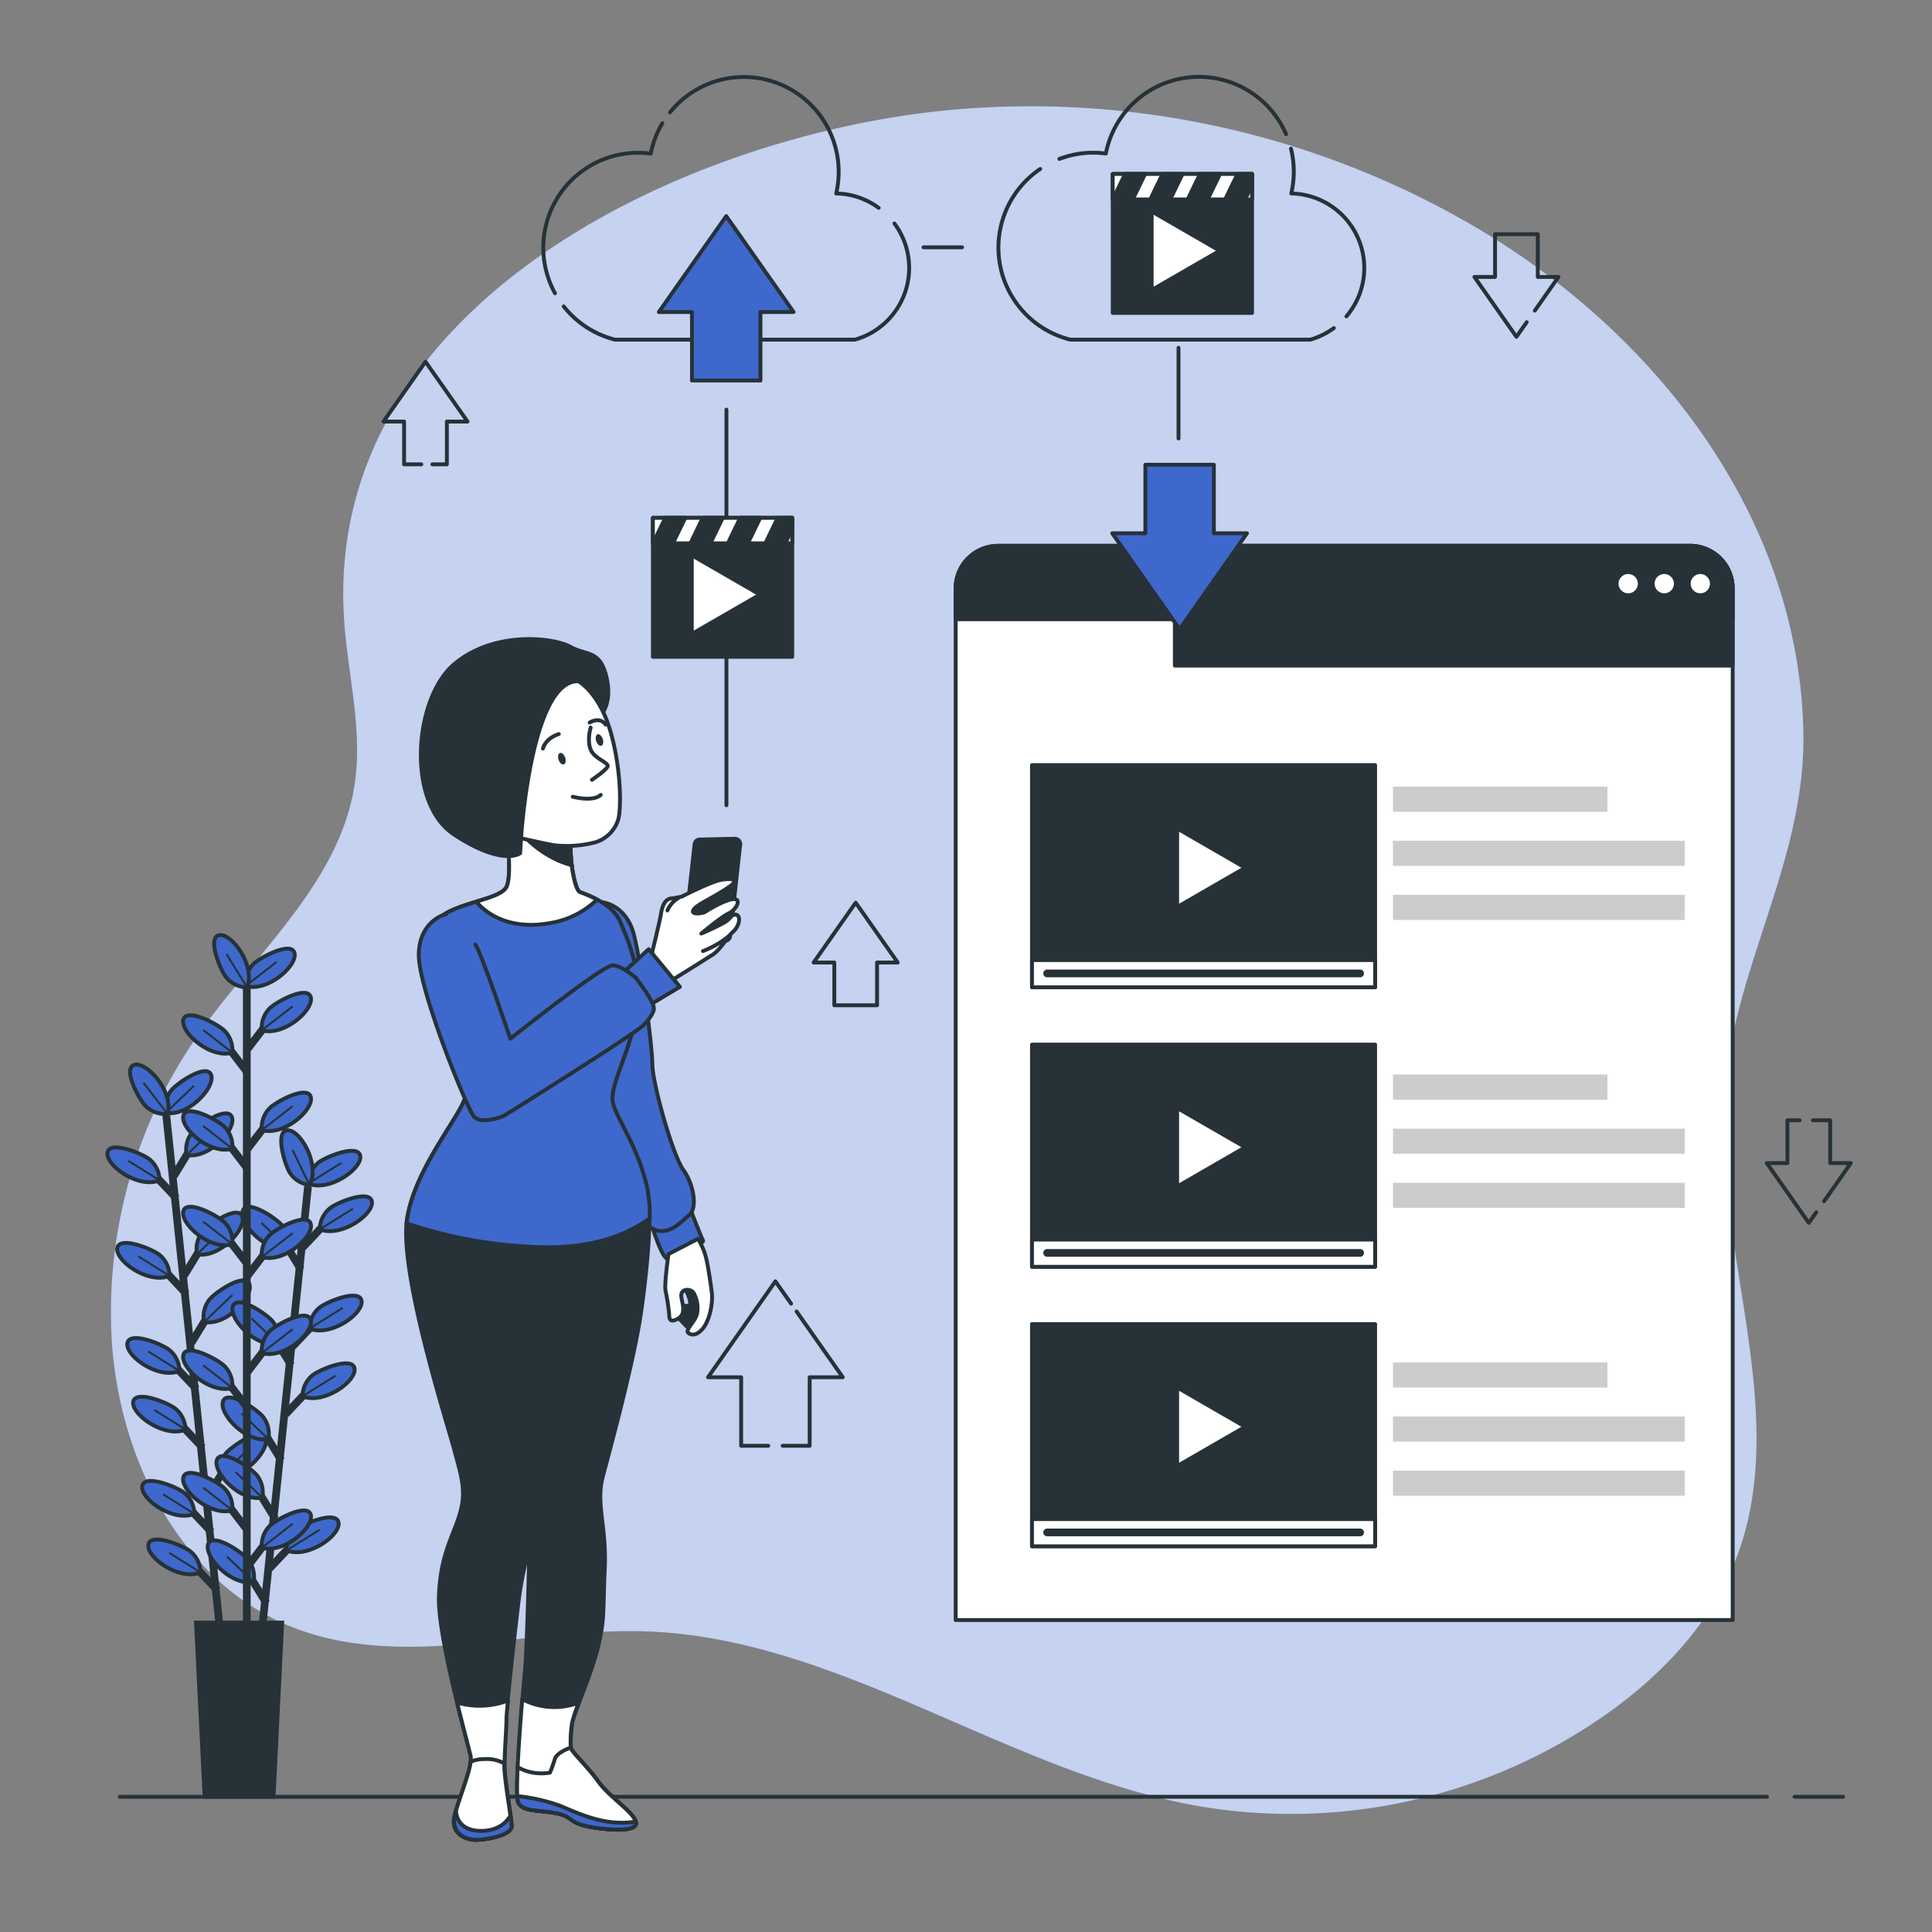 <svg xmlns="http://www.w3.org/2000/svg" viewBox="0 0 500 500"><rect x="0" y="0" width="500" height="500" fill="#808080" stroke="none"/><g id="freepik--background-simple--inject-93"><path d="M466.37,182.27c-4-52.19-39.09-96.13-82.71-122.43a227.5,227.5,0,0,0-141.56-31C174.45,36.44,84.31,79.78,89,159.62c.85,14.44,4.92,28.87,2.8,43.18-3.82,25.8-26.1,44.14-40.95,65.59A125.52,125.52,0,0,0,28.9,346.57c1.82,30.82,17.82,62.92,46.48,74.43s61.16.08,92.11,1.22c50.15,1.86,93.41,36.59,142.84,45.23a142.06,142.06,0,0,0,105.44-23.84c14.1-10,26.56-23,33.08-39.05,16.41-40.33-8.24-86.23-1.75-129.29,4.47-29.61,20.34-55.47,19.61-86.12Q466.62,185.69,466.37,182.27Z" style="fill:#3E68CC"></path><path d="M466.37,182.27c-4-52.19-39.09-96.13-82.71-122.43a227.5,227.5,0,0,0-141.56-31C174.45,36.44,84.31,79.78,89,159.62c.85,14.44,4.92,28.87,2.8,43.18-3.82,25.8-26.1,44.14-40.95,65.59A125.52,125.52,0,0,0,28.9,346.57c1.82,30.82,17.82,62.92,46.48,74.43s61.16.08,92.11,1.22c50.15,1.86,93.41,36.59,142.84,45.23a142.06,142.06,0,0,0,105.44-23.84c14.1-10,26.56-23,33.08-39.05,16.41-40.33-8.24-86.23-1.75-129.29,4.47-29.61,20.34-55.47,19.61-86.12Q466.62,185.69,466.37,182.27Z" style="fill:#fff;opacity:0.7"></path></g><g id="freepik--Floor--inject-93"><line x1="464.42" y1="465" x2="477" y2="465" style="fill:none;stroke:#263238;stroke-linecap:round;stroke-linejoin:round"></line><line x1="31" y1="465" x2="457.29" y2="465" style="fill:none;stroke:#263238;stroke-linecap:round;stroke-linejoin:round"></line></g><g id="freepik--Plant--inject-93"><line x1="43.04" y1="288.7" x2="56.94" y2="421.95" style="fill:none;stroke:#263238;stroke-miterlimit:10;stroke-width:2px"></line><line x1="54.7" y1="396.45" x2="48.4" y2="389.79" style="fill:none;stroke:#263238;stroke-miterlimit:10;stroke-width:2px"></line><path d="M50.31,391.78a7.13,7.13,0,0,0-2.51-5.34c-1.61-1.45-10.13-5-10.94-2C36,387.67,44.7,394.08,50.31,391.78Z" style="fill:#3E68CC;stroke:#263238;stroke-miterlimit:10"></path><line x1="50.31" y1="391.78" x2="42.21" y2="386.73" style="fill:none;stroke:#263238;stroke-miterlimit:10;stroke-width:0.5px"></line><line x1="56.28" y1="411.6" x2="49.98" y2="404.94" style="fill:none;stroke:#263238;stroke-miterlimit:10;stroke-width:2px"></line><path d="M51.89,406.94a7.14,7.14,0,0,0-2.51-5.35c-1.61-1.44-10.13-5-10.94-2C37.56,402.82,46.28,409.23,51.89,406.94Z" style="fill:#3E68CC;stroke:#263238;stroke-miterlimit:10"></path><line x1="51.89" y1="406.94" x2="43.79" y2="401.89" style="fill:none;stroke:#263238;stroke-miterlimit:10;stroke-width:0.5px"></line><line x1="50.84" y1="359.47" x2="44.54" y2="352.81" style="fill:none;stroke:#263238;stroke-miterlimit:10;stroke-width:2px"></line><path d="M46.45,354.81a7.14,7.14,0,0,0-2.51-5.35c-1.61-1.45-10.13-5-10.94-2C32.12,350.69,40.84,357.1,46.45,354.81Z" style="fill:#3E68CC;stroke:#263238;stroke-miterlimit:10"></path><line x1="46.45" y1="354.81" x2="38.35" y2="349.75" style="fill:none;stroke:#263238;stroke-miterlimit:10;stroke-width:0.5px"></line><line x1="52.42" y1="374.62" x2="46.12" y2="367.97" style="fill:none;stroke:#263238;stroke-miterlimit:10;stroke-width:2px"></line><path d="M48,370a7.12,7.12,0,0,0-2.5-5.35c-1.62-1.44-10.14-5-11-2C33.71,365.85,42.42,372.25,48,370Z" style="fill:#3E68CC;stroke:#263238;stroke-miterlimit:10"></path><line x1="48.03" y1="369.96" x2="39.93" y2="364.91" style="fill:none;stroke:#263238;stroke-miterlimit:10;stroke-width:0.5px"></line><line x1="48.27" y1="334.85" x2="41.97" y2="328.2" style="fill:none;stroke:#263238;stroke-miterlimit:10;stroke-width:2px"></line><path d="M43.88,330.19a7.16,7.16,0,0,0-2.5-5.35c-1.62-1.44-10.14-5-11-2C29.55,326.08,38.27,332.48,43.88,330.19Z" style="fill:#3E68CC;stroke:#263238;stroke-miterlimit:10"></path><line x1="43.88" y1="330.19" x2="35.78" y2="325.14" style="fill:none;stroke:#263238;stroke-miterlimit:10;stroke-width:0.5px"></line><line x1="45.69" y1="310.13" x2="39.39" y2="303.47" style="fill:none;stroke:#263238;stroke-miterlimit:10;stroke-width:2px"></line><path d="M41.3,305.47a7.15,7.15,0,0,0-2.5-5.35c-1.62-1.44-10.14-5-10.95-2C27,301.35,35.69,307.76,41.3,305.47Z" style="fill:#3E68CC;stroke:#263238;stroke-miterlimit:10"></path><line x1="41.3" y1="305.47" x2="33.2" y2="300.42" style="fill:none;stroke:#263238;stroke-miterlimit:10;stroke-width:0.5px"></line><line x1="53.64" y1="387.48" x2="58.43" y2="379.67" style="fill:none;stroke:#263238;stroke-miterlimit:10;stroke-width:2px"></line><path d="M57,382a7.16,7.16,0,0,1,1.35-5.75c1.29-1.75,8.88-7,10.29-4.24C70.14,375,62.94,383.1,57,382Z" style="fill:#3E68CC;stroke:#263238;stroke-miterlimit:10"></path><line x1="56.97" y1="382.01" x2="64.27" y2="375.04" style="fill:none;stroke:#263238;stroke-miterlimit:10;stroke-width:0.5px"></line><line x1="49.48" y1="347.61" x2="54.27" y2="339.79" style="fill:none;stroke:#263238;stroke-miterlimit:10;stroke-width:2px"></line><path d="M52.81,342.14a7.16,7.16,0,0,1,1.35-5.75c1.29-1.75,8.88-7,10.29-4.25C66,335.15,58.78,343.22,52.81,342.14Z" style="fill:#3E68CC;stroke:#263238;stroke-miterlimit:10"></path><line x1="52.81" y1="342.14" x2="60.11" y2="335.16" style="fill:none;stroke:#263238;stroke-miterlimit:10;stroke-width:0.5px"></line><line x1="47.65" y1="330.08" x2="52.44" y2="322.26" style="fill:none;stroke:#263238;stroke-miterlimit:10;stroke-width:2px"></line><path d="M51,324.61a7.16,7.16,0,0,1,1.35-5.75c1.29-1.75,8.88-7,10.29-4.24C64.15,317.63,57,325.7,51,324.61Z" style="fill:#3E68CC;stroke:#263238;stroke-miterlimit:10"></path><line x1="50.98" y1="324.61" x2="58.28" y2="317.63" style="fill:none;stroke:#263238;stroke-miterlimit:10;stroke-width:0.5px"></line><line x1="44.97" y1="304.39" x2="49.76" y2="296.57" style="fill:none;stroke:#263238;stroke-miterlimit:10;stroke-width:2px"></line><path d="M48.3,298.92a7.16,7.16,0,0,1,1.35-5.75c1.29-1.75,8.88-7,10.29-4.24C61.47,291.94,54.27,300,48.3,298.92Z" style="fill:#3E68CC;stroke:#263238;stroke-miterlimit:10"></path><line x1="48.3" y1="298.92" x2="55.6" y2="291.94" style="fill:none;stroke:#263238;stroke-miterlimit:10;stroke-width:0.5px"></line><path d="M42.92,288a7.16,7.16,0,0,1,1.35-5.75c1.29-1.75,8.88-7,10.29-4.25C56.09,281,48.89,289.05,42.92,288Z" style="fill:#3E68CC;stroke:#263238;stroke-miterlimit:10"></path><line x1="42.92" y1="287.97" x2="50.22" y2="280.99" style="fill:none;stroke:#263238;stroke-miterlimit:10;stroke-width:0.5px"></line><path d="M43.34,288.27a7.13,7.13,0,0,1-5.57-1.95c-1.61-1.46-6.05-9.56-3.15-10.68C37.78,274.43,45.05,282.45,43.34,288.27Z" style="fill:#3E68CC;stroke:#263238;stroke-miterlimit:10"></path><line x1="43.34" y1="288.27" x2="37.17" y2="280.27" style="fill:none;stroke:#263238;stroke-miterlimit:10;stroke-width:0.5px"></line><line x1="79.71" y1="307.05" x2="65.89" y2="440.3" style="fill:none;stroke:#263238;stroke-miterlimit:10;stroke-width:2px"></line><line x1="68.94" y1="414.89" x2="64.14" y2="407.08" style="fill:none;stroke:#263238;stroke-miterlimit:10;stroke-width:2px"></line><path d="M65.61,409.42a7.15,7.15,0,0,0-1.36-5.75c-1.28-1.74-8.88-7-10.29-4.23C52.43,402.45,59.64,410.51,65.61,409.42Z" style="fill:#3E68CC;stroke:#263238;stroke-miterlimit:10"></path><line x1="65.61" y1="409.42" x2="58.72" y2="402.81" style="fill:none;stroke:#263238;stroke-miterlimit:10;stroke-width:0.5px"></line><line x1="72.78" y1="377.91" x2="67.98" y2="370.1" style="fill:none;stroke:#263238;stroke-miterlimit:10;stroke-width:2px"></line><path d="M69.45,372.44a7.15,7.15,0,0,0-1.36-5.75c-1.28-1.74-8.88-7-10.29-4.23C56.27,365.47,63.48,373.53,69.45,372.44Z" style="fill:#3E68CC;stroke:#263238;stroke-miterlimit:10"></path><line x1="69.45" y1="372.44" x2="62.55" y2="365.83" style="fill:none;stroke:#263238;stroke-miterlimit:10;stroke-width:0.5px"></line><line x1="71.21" y1="393.06" x2="66.41" y2="385.25" style="fill:none;stroke:#263238;stroke-miterlimit:10;stroke-width:2px"></line><path d="M67.87,387.6a7.11,7.11,0,0,0-1.35-5.75c-1.29-1.75-8.88-7-10.29-4.24C54.7,380.62,61.91,388.69,67.87,387.6Z" style="fill:#3E68CC;stroke:#263238;stroke-miterlimit:10"></path><line x1="67.87" y1="387.6" x2="60.98" y2="380.99" style="fill:none;stroke:#263238;stroke-miterlimit:10;stroke-width:0.5px"></line><line x1="75.33" y1="353.29" x2="70.54" y2="345.48" style="fill:none;stroke:#263238;stroke-miterlimit:10;stroke-width:2px"></line><path d="M72,347.83a7.16,7.16,0,0,0-1.35-5.75c-1.29-1.75-8.89-7-10.29-4.24C58.82,340.85,66,348.91,72,347.83Z" style="fill:#3E68CC;stroke:#263238;stroke-miterlimit:10"></path><line x1="72" y1="347.83" x2="65.11" y2="341.21" style="fill:none;stroke:#263238;stroke-miterlimit:10;stroke-width:0.5px"></line><line x1="77.9" y1="328.57" x2="73.1" y2="320.76" style="fill:none;stroke:#263238;stroke-miterlimit:10;stroke-width:2px"></line><path d="M74.57,323.1a7.15,7.15,0,0,0-1.36-5.75c-1.28-1.74-8.88-7-10.29-4.23C61.39,316.13,68.6,324.19,74.57,323.1Z" style="fill:#3E68CC;stroke:#263238;stroke-miterlimit:10"></path><line x1="74.57" y1="323.1" x2="67.67" y2="316.49" style="fill:none;stroke:#263238;stroke-miterlimit:10;stroke-width:0.5px"></line><line x1="69.75" y1="405.9" x2="76.05" y2="399.24" style="fill:none;stroke:#263238;stroke-miterlimit:10;stroke-width:2px"></line><path d="M74.14,401.23a7.16,7.16,0,0,1,2.5-5.35c1.62-1.44,10.13-5,10.94-2C88.47,397.11,79.75,403.52,74.14,401.23Z" style="fill:#3E68CC;stroke:#263238;stroke-miterlimit:10"></path><line x1="74.14" y1="401.23" x2="82.72" y2="395.91" style="fill:none;stroke:#263238;stroke-miterlimit:10;stroke-width:0.5px"></line><line x1="73.89" y1="366.02" x2="80.19" y2="359.36" style="fill:none;stroke:#263238;stroke-miterlimit:10;stroke-width:2px"></line><path d="M78.28,361.35a7.12,7.12,0,0,1,2.5-5.35c1.62-1.44,10.13-5,10.94-2C92.6,357.23,83.89,363.64,78.28,361.35Z" style="fill:#3E68CC;stroke:#263238;stroke-miterlimit:10"></path><line x1="78.28" y1="361.35" x2="86.86" y2="356.03" style="fill:none;stroke:#263238;stroke-miterlimit:10;stroke-width:0.5px"></line><line x1="75.71" y1="348.49" x2="82.01" y2="341.83" style="fill:none;stroke:#263238;stroke-miterlimit:10;stroke-width:2px"></line><path d="M80.09,343.83a7.14,7.14,0,0,1,2.51-5.35c1.62-1.45,10.13-5,10.94-2C94.42,339.71,85.71,346.12,80.09,343.83Z" style="fill:#3E68CC;stroke:#263238;stroke-miterlimit:10"></path><line x1="80.09" y1="343.83" x2="88.67" y2="338.5" style="fill:none;stroke:#263238;stroke-miterlimit:10;stroke-width:0.5px"></line><line x1="78.37" y1="322.8" x2="84.67" y2="316.14" style="fill:none;stroke:#263238;stroke-miterlimit:10;stroke-width:2px"></line><path d="M82.76,318.14a7.14,7.14,0,0,1,2.51-5.35c1.61-1.45,10.13-5,10.94-2C97.09,314,88.38,320.43,82.76,318.14Z" style="fill:#3E68CC;stroke:#263238;stroke-miterlimit:10"></path><line x1="82.76" y1="318.14" x2="91.34" y2="312.81" style="fill:none;stroke:#263238;stroke-miterlimit:10;stroke-width:0.5px"></line><path d="M79.75,306.31A7.14,7.14,0,0,1,82.26,301c1.61-1.45,10.13-5,10.94-2C94.08,302.18,85.36,308.6,79.75,306.31Z" style="fill:#3E68CC;stroke:#263238;stroke-miterlimit:10"></path><line x1="79.75" y1="306.31" x2="88.33" y2="300.98" style="fill:none;stroke:#263238;stroke-miterlimit:10;stroke-width:0.5px"></line><path d="M80.1,306.69a7.13,7.13,0,0,1-5-3.05c-1.27-1.76-4-10.61-.88-11.1C77.51,292,83,301.34,80.1,306.69Z" style="fill:#3E68CC;stroke:#263238;stroke-miterlimit:10"></path><line x1="80.1" y1="306.69" x2="75.71" y2="297.6" style="fill:none;stroke:#263238;stroke-miterlimit:10;stroke-width:0.5px"></line><line x1="63.87" y1="252.8" x2="63.87" y2="421.3" style="fill:none;stroke:#263238;stroke-miterlimit:10;stroke-width:2px"></line><line x1="64" y1="395.96" x2="58.42" y2="388.69" style="fill:none;stroke:#263238;stroke-miterlimit:10;stroke-width:2px"></line><path d="M60.12,390.87a7.12,7.12,0,0,0-1.94-5.58c-1.46-1.61-9.56-6.05-10.67-3.15C46.3,385.29,54.3,392.57,60.12,390.87Z" style="fill:#3E68CC;stroke:#263238;stroke-miterlimit:10"></path><line x1="60.12" y1="390.87" x2="52.58" y2="385" style="fill:none;stroke:#263238;stroke-miterlimit:10;stroke-width:0.5px"></line><line x1="64" y1="364.3" x2="58.42" y2="357.02" style="fill:none;stroke:#263238;stroke-miterlimit:10;stroke-width:2px"></line><path d="M60.12,359.2a7.12,7.12,0,0,0-1.94-5.58c-1.46-1.6-9.56-6.05-10.67-3.15C46.3,353.62,54.3,360.9,60.12,359.2Z" style="fill:#3E68CC;stroke:#263238;stroke-miterlimit:10"></path><line x1="60.12" y1="359.2" x2="52.58" y2="353.34" style="fill:none;stroke:#263238;stroke-miterlimit:10;stroke-width:0.5px"></line><line x1="64" y1="327.12" x2="58.42" y2="319.84" style="fill:none;stroke:#263238;stroke-miterlimit:10;stroke-width:2px"></line><path d="M60.12,322a7.09,7.09,0,0,0-1.94-5.57c-1.46-1.61-9.56-6.06-10.67-3.16C46.3,316.45,54.3,323.72,60.12,322Z" style="fill:#3E68CC;stroke:#263238;stroke-miterlimit:10"></path><line x1="60.12" y1="322.02" x2="52.58" y2="316.16" style="fill:none;stroke:#263238;stroke-miterlimit:10;stroke-width:0.5px"></line><line x1="64" y1="302.37" x2="58.42" y2="295.09" style="fill:none;stroke:#263238;stroke-miterlimit:10;stroke-width:2px"></line><path d="M60.12,297.27a7.09,7.09,0,0,0-1.94-5.57c-1.46-1.61-9.56-6.06-10.67-3.16C46.3,291.7,54.3,299,60.12,297.27Z" style="fill:#3E68CC;stroke:#263238;stroke-miterlimit:10"></path><line x1="60.12" y1="297.27" x2="52.58" y2="291.41" style="fill:none;stroke:#263238;stroke-miterlimit:10;stroke-width:0.5px"></line><line x1="64" y1="277.51" x2="58.42" y2="270.23" style="fill:none;stroke:#263238;stroke-miterlimit:10;stroke-width:2px"></line><path d="M60.12,272.42a7.12,7.12,0,0,0-1.94-5.58c-1.46-1.61-9.56-6-10.67-3.15C46.3,266.84,54.3,274.12,60.12,272.42Z" style="fill:#3E68CC;stroke:#263238;stroke-miterlimit:10"></path><line x1="60.12" y1="272.42" x2="52.58" y2="266.55" style="fill:none;stroke:#263238;stroke-miterlimit:10;stroke-width:0.5px"></line><line x1="63.88" y1="405.63" x2="69.46" y2="398.35" style="fill:none;stroke:#263238;stroke-miterlimit:10;stroke-width:2px"></line><path d="M67.76,400.54A7.12,7.12,0,0,1,69.7,395c1.46-1.61,9.56-6,10.67-3.15C81.58,395,73.58,402.24,67.76,400.54Z" style="fill:#3E68CC;stroke:#263238;stroke-miterlimit:10"></path><line x1="67.76" y1="400.54" x2="75.74" y2="394.36" style="fill:none;stroke:#263238;stroke-miterlimit:10;stroke-width:0.5px"></line><line x1="63.88" y1="355.27" x2="69.46" y2="347.99" style="fill:none;stroke:#263238;stroke-miterlimit:10;stroke-width:2px"></line><path d="M67.76,350.17a7.09,7.09,0,0,1,1.94-5.57c1.46-1.61,9.56-6.06,10.67-3.16C81.58,344.6,73.58,351.87,67.76,350.17Z" style="fill:#3E68CC;stroke:#263238;stroke-miterlimit:10"></path><line x1="67.76" y1="350.17" x2="75.74" y2="343.99" style="fill:none;stroke:#263238;stroke-miterlimit:10;stroke-width:0.5px"></line><line x1="63.88" y1="330.41" x2="69.46" y2="323.13" style="fill:none;stroke:#263238;stroke-miterlimit:10;stroke-width:2px"></line><path d="M67.76,325.32a7.12,7.12,0,0,1,1.94-5.58c1.46-1.61,9.56-6.05,10.67-3.15C81.58,319.74,73.58,327,67.76,325.32Z" style="fill:#3E68CC;stroke:#263238;stroke-miterlimit:10"></path><line x1="67.76" y1="325.32" x2="75.74" y2="319.14" style="fill:none;stroke:#263238;stroke-miterlimit:10;stroke-width:0.5px"></line><line x1="63.88" y1="297.56" x2="69.46" y2="290.28" style="fill:none;stroke:#263238;stroke-miterlimit:10;stroke-width:2px"></line><path d="M67.76,292.46a7.12,7.12,0,0,1,1.94-5.58c1.46-1.6,9.56-6.05,10.67-3.15C81.58,286.88,73.58,294.16,67.76,292.46Z" style="fill:#3E68CC;stroke:#263238;stroke-miterlimit:10"></path><line x1="67.76" y1="292.46" x2="75.74" y2="286.28" style="fill:none;stroke:#263238;stroke-miterlimit:10;stroke-width:0.5px"></line><line x1="63.88" y1="271.73" x2="69.46" y2="264.45" style="fill:none;stroke:#263238;stroke-miterlimit:10;stroke-width:2px"></line><path d="M67.76,266.63a7.12,7.12,0,0,1,1.94-5.58c1.46-1.6,9.56-6.05,10.67-3.15C81.58,261.05,73.58,268.33,67.76,266.63Z" style="fill:#3E68CC;stroke:#263238;stroke-miterlimit:10"></path><line x1="67.76" y1="266.63" x2="75.74" y2="260.45" style="fill:none;stroke:#263238;stroke-miterlimit:10;stroke-width:0.5px"></line><path d="M63.54,255.18a7.17,7.17,0,0,1,1.94-5.58c1.46-1.61,9.56-6,10.68-3.16C77.37,249.6,69.37,256.87,63.54,255.18Z" style="fill:#3E68CC;stroke:#263238;stroke-miterlimit:10"></path><line x1="63.54" y1="255.18" x2="71.53" y2="248.99" style="fill:none;stroke:#263238;stroke-miterlimit:10;stroke-width:0.5px"></line><path d="M63.93,255.52A7.13,7.13,0,0,1,58.59,253c-1.44-1.62-5-10.14-2-10.95C59.84,241.19,66.23,249.91,63.93,255.52Z" style="fill:#3E68CC;stroke:#263238;stroke-miterlimit:10"></path><line x1="63.93" y1="255.52" x2="58.62" y2="246.93" style="fill:none;stroke:#263238;stroke-miterlimit:10;stroke-width:0.5px"></line><polygon points="70.8 465 52.95 465 50.72 419.93 73.03 419.93 70.8 465" style="fill:#263238;stroke:#263238;stroke-miterlimit:10"></polygon></g><g id="freepik--Clouds--inject-93"><path d="M171.42,31.89a24.35,24.35,0,0,0-3,7.87,25,25,0,0,0-3.26-.22,24.55,24.55,0,0,0-21.53,36.35" style="fill:none;stroke:#263238;stroke-linecap:round;stroke-linejoin:round"></path><path d="M227.4,53.79a19.16,19.16,0,0,0-11-3.72,24.54,24.54,0,0,0-43-21" style="fill:none;stroke:#263238;stroke-linecap:round;stroke-linejoin:round"></path><path d="M145.89,79.3a24.56,24.56,0,0,0,13.28,8.6h62.11a19.29,19.29,0,0,0,10.2-30.06" style="fill:none;stroke:#263238;stroke-linecap:round;stroke-linejoin:round"></path><path d="M269.21,43.73A24.55,24.55,0,0,0,277,87.9h62.11a19.09,19.09,0,0,0,6.09-3" style="fill:none;stroke:#263238;stroke-linecap:round;stroke-linejoin:round"></path><path d="M332.84,34.74a24.55,24.55,0,0,0-46.65,5,25,25,0,0,0-3.26-.22,24.51,24.51,0,0,0-8.76,1.61" style="fill:none;stroke:#263238;stroke-linecap:round;stroke-linejoin:round"></path><path d="M348.45,81.87a19.28,19.28,0,0,0-14.27-31.8,24.78,24.78,0,0,0-.08-11.61" style="fill:none;stroke:#263238;stroke-linecap:round;stroke-linejoin:round"></path><line x1="188" y1="208.4" x2="188" y2="106" style="fill:none;stroke:#263238;stroke-linecap:round;stroke-linejoin:round"></line><line x1="239" y1="64" x2="249" y2="64" style="fill:#fff;stroke:#263238;stroke-linecap:round;stroke-linejoin:round"></line><line x1="305" y1="90" x2="305" y2="113.47" style="fill:#fff;stroke:#263238;stroke-linecap:round;stroke-linejoin:round"></line><rect x="168.97" y="134.02" width="36.06" height="35.96" style="fill:#263238;stroke:#263238;stroke-linecap:round;stroke-linejoin:round"></rect><polygon points="196.67 153.89 179.04 143.71 179.04 164.06 196.67 153.89" style="fill:#fff;stroke:#263238;stroke-linecap:round;stroke-linejoin:round"></polygon><rect x="168.97" y="134.02" width="36.06" height="6.59" style="fill:#fff;stroke:#263238;stroke-linecap:round;stroke-linejoin:round"></rect><polygon points="168.98 140.61 174.15 140.61 177.35 134.02 172.18 134.02 168.98 140.61" style="fill:#263238;stroke:#263238;stroke-linecap:round;stroke-linejoin:round"></polygon><polygon points="205.03 136.91 205.03 134.02 201.26 134.02 198.07 140.61 203.24 140.61 205.03 136.91" style="fill:#263238;stroke:#263238;stroke-linecap:round;stroke-linejoin:round"></polygon><polygon points="187.04 134.02 181.87 134.02 178.68 140.61 183.85 140.61 187.04 134.02" style="fill:#263238;stroke:#263238;stroke-linecap:round;stroke-linejoin:round"></polygon><polygon points="196.74 134.02 191.57 134.02 188.37 140.61 193.54 140.61 196.74 134.02" style="fill:#263238;stroke:#263238;stroke-linecap:round;stroke-linejoin:round"></polygon><rect x="287.97" y="45.02" width="36.06" height="35.96" style="fill:#263238;stroke:#263238;stroke-linecap:round;stroke-linejoin:round"></rect><polygon points="315.67 64.89 298.05 54.71 298.05 75.06 315.67 64.89" style="fill:#fff;stroke:#263238;stroke-linecap:round;stroke-linejoin:round"></polygon><rect x="287.97" y="45.02" width="36.06" height="6.59" style="fill:#fff;stroke:#263238;stroke-linecap:round;stroke-linejoin:round"></rect><polygon points="287.98 51.61 293.15 51.61 296.35 45.02 291.18 45.02 287.98 51.61" style="fill:#263238;stroke:#263238;stroke-linecap:round;stroke-linejoin:round"></polygon><polygon points="324.03 47.91 324.03 45.02 320.26 45.02 317.07 51.61 322.24 51.61 324.03 47.91" style="fill:#263238;stroke:#263238;stroke-linecap:round;stroke-linejoin:round"></polygon><polygon points="306.04 45.02 300.87 45.02 297.68 51.61 302.85 51.61 306.04 45.02" style="fill:#263238;stroke:#263238;stroke-linecap:round;stroke-linejoin:round"></polygon><polygon points="315.74 45.02 310.57 45.02 307.37 51.61 312.54 51.61 315.74 45.02" style="fill:#263238;stroke:#263238;stroke-linecap:round;stroke-linejoin:round"></polygon></g><g id="freepik--Window--inject-93"><path d="M258.31,141.26H437.42a11,11,0,0,1,11,11v267a0,0,0,0,1,0,0H247.33a0,0,0,0,1,0,0v-267a11,11,0,0,1,11-11Z" style="fill:#fff;stroke:#263238;stroke-linecap:round;stroke-linejoin:round"></path><path d="M437.42,141.26H304.05v31H448.4V152.23A11,11,0,0,0,437.42,141.26Z" style="fill:#263238;stroke:#263238;stroke-linecap:round;stroke-linejoin:round"></path><path d="M437.42,141.26H258.31a11,11,0,0,0-11,11v8H448.4v-8A11,11,0,0,0,437.42,141.26Z" style="fill:#263238;stroke:#263238;stroke-linecap:round;stroke-linejoin:round"></path><circle cx="421.38" cy="151.05" r="3" style="fill:#fff;stroke:#263238;stroke-linecap:round;stroke-linejoin:round"></circle><circle cx="430.71" cy="151.05" r="3" style="fill:#fff;stroke:#263238;stroke-linecap:round;stroke-linejoin:round"></circle><circle cx="440.04" cy="151.05" r="3" style="fill:#fff;stroke:#263238;stroke-linecap:round;stroke-linejoin:round"></circle><rect x="267.08" y="198" width="88.8" height="57.5" style="fill:#263238;stroke:#263238;stroke-linecap:round;stroke-linejoin:round"></rect><rect x="267.08" y="248.47" width="88.8" height="7.04" style="fill:#fff;stroke:#263238;stroke-linecap:round;stroke-linejoin:round"></rect><polygon points="322.27 224.57 304.65 214.4 304.65 234.75 322.27 224.57" style="fill:#fff;stroke:#263238;stroke-linecap:round;stroke-linejoin:round"></polygon><path d="M351.91,252.92H271a1,1,0,0,1,0-2h81a1,1,0,0,1,0,2Z" style="fill:#263238"></path><rect x="267.08" y="270.34" width="88.8" height="57.5" style="fill:#263238;stroke:#263238;stroke-linecap:round;stroke-linejoin:round"></rect><rect x="267.08" y="320.81" width="88.8" height="7.04" style="fill:#fff;stroke:#263238;stroke-linecap:round;stroke-linejoin:round"></rect><polygon points="322.27 296.91 304.65 286.74 304.65 307.09 322.27 296.91" style="fill:#fff;stroke:#263238;stroke-linecap:round;stroke-linejoin:round"></polygon><path d="M351.91,325.25H271a1,1,0,0,1,0-2h81a1,1,0,1,1,0,2Z" style="fill:#263238"></path><rect x="267.08" y="342.67" width="88.8" height="57.5" style="fill:#263238;stroke:#263238;stroke-linecap:round;stroke-linejoin:round"></rect><rect x="267.08" y="393.14" width="88.8" height="7.04" style="fill:#fff;stroke:#263238;stroke-linecap:round;stroke-linejoin:round"></rect><polygon points="322.27 369.25 304.65 359.07 304.65 379.42 322.27 369.25" style="fill:#fff;stroke:#263238;stroke-linecap:round;stroke-linejoin:round"></polygon><path d="M351.91,397.59H271a1,1,0,0,1,0-2h81a1,1,0,0,1,0,2Z" style="fill:#263238"></path><rect x="360.5" y="203.59" width="55.5" height="6.5" style="fill:#ccc"></rect><rect x="360.5" y="217.59" width="75.5" height="6.5" style="fill:#ccc"></rect><rect x="360.5" y="231.59" width="75.5" height="6.5" style="fill:#ccc"></rect><rect x="360.5" y="278.09" width="55.5" height="6.5" style="fill:#ccc"></rect><rect x="360.5" y="292.09" width="75.5" height="6.5" style="fill:#ccc"></rect><rect x="360.5" y="306.09" width="75.5" height="6.5" style="fill:#ccc"></rect><rect x="360.5" y="352.59" width="55.5" height="6.5" style="fill:#ccc"></rect><rect x="360.5" y="366.59" width="75.5" height="6.5" style="fill:#ccc"></rect><rect x="360.5" y="380.59" width="75.5" height="6.5" style="fill:#ccc"></rect></g><g id="freepik--Character--inject-93"><path d="M178.39,312.24s3,7.84,3.55,8.77-7.09,4.11-8.77,4.85-4.48-8.77-4.48-8.77Z" style="fill:#3E68CC;stroke:#263238;stroke-linecap:round;stroke-linejoin:round"></path><path d="M155.83,233.5s6.25.5,8.25,8.5,4.75,28.75,4.75,33.5,5.25,23.5,8,27.25,3.75,10,1.5,11.75-6.25,7-11.5,2-11.75-21.75-12.25-26.75,1.75-13.75,2-17.25-.25-24.75-2.25-29.5-3-8-3-8S152.33,233,155.83,233.5Z" style="fill:#3E68CC;stroke:#263238;stroke-linecap:round;stroke-linejoin:round"></path><path d="M177.08,333s1.87,3.55,1.5,4.48-2.24.19-3,.38-1.3,2.61,0,3.36,2.24,3.17,4.11,2.61,2.61-5.23,2.61-8.4S178.76,330.34,177.08,333Z" style="fill:#263238;stroke:#263238;stroke-linecap:round;stroke-linejoin:round"></path><path d="M173,324.56s-1.12,7.84-.75,9.51a54.61,54.61,0,0,1,.94,6.16c0,.75,0,2.43,2.42.94s.37-5,.75-6.35,2.42-1.31,3.17-.19a8.12,8.12,0,0,1,.93,5c-.18,2.06-3.17,4.48-2.42,5.23s2.24.93,3.92-1.12,2.61-6.53,2.24-9.33-1.12-8.21-1.87-10.27a21.07,21.07,0,0,0-1.68-3.54Z" style="fill:#fff;stroke:#263238;stroke-linecap:round;stroke-linejoin:round"></path><path d="M131.07,214.55s1.68,12.77-.17,15.3-8.91,3.36-14.29,5.88-4.87,6.05-4.87,10.76,9.41,31.6,8.91,36.48-13.11,18.66-15.3,32.44,10.59,53.63,12.27,60,3.2,10.42,1.35,16.47-5,10.6-5.38,21.19,7.73,38.83,8.23,41.52-3.19,11.09-4.2,15.47,2.86,6.22,6,6.05,8.75-1.35,8.75-3.53-1.85-11.94-1.85-15.64.5-9.58.5-12.1,2.69-26.73,3.36-31.77S137,400,137,400s-.5,25.72-1.17,32.78-2.69,31.1-1.68,33.63,5.21,2,9.75,2.85,3.19,2.53,8.74,3.53,12.77,1.35,11.93-1.34-6.72-6.22-9.75-10.42-6.89-7.57-7.06-8.74a30.7,30.7,0,0,1,.34-6.39c.34-2.36,5-12.61,6.72-19.84s1.18-8.91,1.69-20-2.36-16.82-.51-23.88S164.19,352.06,166,339s2.73-25.15,1.54-30.95c-2.25-11-7.93-18.31-8.94-22.51s3.7-11.6,5.88-22.19-1.84-19.67-4-24.71-9.25-7.23-10.42-7.73-2.19-6.06-2.36-9.59-.16-5.38-.16-5.38Z" style="fill:#263238;stroke:#263238;stroke-linecap:round;stroke-linejoin:round"></path><path d="M117.62,470.08c1-4.38,4.71-12.78,4.2-15.47-.21-1.15-1.8-6.94-3.53-14a20.48,20.48,0,0,0,13.16-.52c-.23,2.43-.38,4.21-.38,4.8,0,2.52-.5,8.4-.5,12.1s1.85,13.45,1.85,15.64-5.55,3.36-8.75,3.53S116.61,474.45,117.62,470.08Zm46.9,1.34c-.84-2.69-6.72-6.22-9.75-10.42s-6.89-7.57-7.06-8.74a30.7,30.7,0,0,1,.34-6.39,36.38,36.38,0,0,1,1.77-5.24,17.89,17.89,0,0,1-14.66-.88c-.82,9.89-1.84,24.68-1.06,26.63,1,2.52,5.21,2,9.75,2.85s3.19,2.53,8.74,3.53S165.36,474.11,164.52,471.42Z" style="fill:#fff;stroke:#263238;stroke-linecap:round;stroke-linejoin:round"></path><path d="M164.52,471.42c-.84-2.69-6.72-6.22-9.75-10.42s-6.89-7.57-7.06-8.74c0,0-3.63,1.24-4.13,3a33.89,33.89,0,0,1-1.25,3.5,12.82,12.82,0,0,1-7-.75c-.52-.24-1-.46-1.36-.66-.21,4.56-.23,8.15.13,9,1,2.52,5.21,2,9.75,2.85s3.19,2.53,8.74,3.53S165.36,474.11,164.52,471.42Z" style="fill:#fff;stroke:#263238;stroke-linecap:round;stroke-linejoin:round"></path><path d="M164.53,471.43c-8,1.35-15.15-2.27-19.54-4.08a46.4,46.4,0,0,0-11.12-2.52,5.74,5.74,0,0,0,.23,1.55c1,2.52,5.21,2,9.75,2.85s3.19,2.53,8.74,3.53S165.34,474.11,164.53,471.43Z" style="fill:#3E68CC;stroke:#263238;stroke-linecap:round;stroke-linejoin:round"></path><path d="M130.57,456.43a9,9,0,0,0-5-1.18,8.75,8.75,0,0,0-3.76.7c-.42,3.49-3.32,10.33-4.2,14.13-1,4.37,2.86,6.22,6,6.05s8.75-1.35,8.75-3.53-1.85-11.94-1.85-15.64Z" style="fill:#fff;stroke:#263238;stroke-linecap:round;stroke-linejoin:round"></path><path d="M132.42,472.6c0-.54-.12-1.53-.28-2.77-1,1.7-3,3.81-7.11,4-7,.29-7-5-7-5h0c-.12.44-.24.87-.33,1.26-1,4.37,2.86,6.22,6,6.05S132.42,474.78,132.42,472.6Z" style="fill:#3E68CC;stroke:#263238;stroke-linecap:round;stroke-linejoin:round"></path><path d="M158.64,285.49c-1-4.2,3.7-11.6,5.88-22.19s-1.84-19.67-4-24.71-9.25-7.23-10.42-7.73-2.19-6.06-2.36-9.59-.16-5.38-.16-5.38l-16.48-1.34s1.68,12.77-.17,15.3-8.91,3.36-14.29,5.88-4.87,6.05-4.87,10.76,9.41,31.6,8.91,36.48-13.11,18.66-15.3,32.44c-.06.38-.1.78-.14,1.2a118.17,118.17,0,0,0,34.62,6.14c14.64.45,23.54-3.93,28.29-7.47a37.41,37.41,0,0,0-.54-7.28C165.33,297,159.65,289.69,158.64,285.49Z" style="fill:#3E68CC;stroke:#263238;stroke-linecap:round;stroke-linejoin:round"></path><path d="M150.07,230.86c-1.18-.51-2.19-6.06-2.36-9.59s-.16-5.38-.16-5.38l-16.48-1.34s1.68,12.77-.17,15.3c-1.12,1.53-4.19,2.45-7.63,3.5.79,1,6.47,7.75,18.9,5.57a22.75,22.75,0,0,0,12.35-6.11A36.85,36.85,0,0,0,150.07,230.86Z" style="fill:#fff;stroke:#263238;stroke-linecap:round;stroke-linejoin:round"></path><path d="M147.71,221.27c-.16-3.53-.16-5.38-.16-5.38l-10.4-.85-.9,2s5,5.23,11.69,6.85C147.83,222.94,147.75,222.06,147.71,221.27Z" style="fill:#263238;stroke:#263238;stroke-linecap:round;stroke-linejoin:round"></path><path d="M134.85,216.93l-.24,3.89s-4.44,3.49-17.06-4.81-10.35-35.41,0-44.13,25.64-6.9,30-4.51,7.61.79,9.34,7.59-1.27,10-1.27,10-2.81-3.14-4-3.75-6,.2-7.94,2.86-5.05,20.94-5.61,24.67A27.52,27.52,0,0,1,134.85,216.93Z" style="fill:#263238;stroke:#263238;stroke-linecap:round;stroke-linejoin:round"></path><path d="M149.68,176.3s5.24,2.84,8.17,12.53,3,20.6,2.1,23.42a8.91,8.91,0,0,1-5.74,5.69,28.94,28.94,0,0,1-10.91.79c-3-.55-8.45-1.8-8.45-1.8S137.4,176,149.68,176.3Z" style="fill:#fff;stroke:#263238;stroke-linecap:round;stroke-linejoin:round"></path><path d="M152.86,188.3s-1,3.26,0,5.7,4.91,3.39,4.38,4.42-4.05,3.4-4.05,3.4" style="fill:none;stroke:#263238;stroke-linecap:round;stroke-linejoin:round"></path><path d="M155.47,205.71s-1.46,1.86-7.25.49" style="fill:none;stroke:#263238;stroke-linecap:round;stroke-linejoin:round"></path><path d="M146.27,196.06c.27.82.1,1.61-.37,1.76s-1.07-.38-1.34-1.19-.1-1.61.37-1.76S146,195.25,146.27,196.06Z" style="fill:#263238"></path><path d="M156,191.24c.26.82.1,1.6-.37,1.76s-1.08-.38-1.34-1.2-.11-1.6.37-1.76S155.71,190.42,156,191.24Z" style="fill:#263238"></path><path d="M140.51,193.73s.53-2.58,4.11-3.76" style="fill:none;stroke:#263238;stroke-linecap:round;stroke-linejoin:round"></path><path d="M152.6,187s2.55-1.69,4.14.54" style="fill:none;stroke:#263238;stroke-linecap:round;stroke-linejoin:round"></path><path d="M187.6,243.5l-9.07.2a1.38,1.38,0,0,1-1.4-1.52l2.63-23.69a1.35,1.35,0,0,1,1.33-1.22l9.08-.2a1.36,1.36,0,0,1,1.39,1.52l-2.62,23.69A1.38,1.38,0,0,1,187.6,243.5Z" style="fill:#263238;stroke:#263238;stroke-linecap:round;stroke-linejoin:round"></path><path d="M168.56,247.33s2.18-8.74,2.52-10.93,1.18-3.7,2.52-3.86,2.86-.51,2.86-.51,7.73-4,10.42-4.37,3.7,0,2.86,1-5.38,3.53-6.89,4.37-3.53,2-3.53,2.86,2.69.5,3.36,0,5.55-3.36,7.4-3.2.33,2.86-1.52,3.7-7.06,5.21-7.06,5.21a61.6,61.6,0,0,0,6.22-3c1.52-1,1.68-2.19,2.86-1.85s.84,2.86-.84,4.37-3.19,4.54-5.21,5.88-12.1,7.57-12.1,7.57L167.21,248Z" style="fill:#fff;stroke:#263238;stroke-linecap:round;stroke-linejoin:round"></path><path d="M188.93,242a24,24,0,0,1-7,4.14" style="fill:none;stroke:#263238;stroke-linecap:round;stroke-linejoin:round"></path><path d="M175.56,232.42a6.83,6.83,0,0,0-2.83,3.2" style="fill:none;stroke:#263238;stroke-linecap:round;stroke-linejoin:round"></path><polygon points="167.89 245.65 175.96 255.4 168.39 259.94 162 251.03 167.89 245.65" style="fill:#3E68CC;stroke:#263238;stroke-linecap:round;stroke-linejoin:round"></polygon><path d="M115.44,236.57s-6.9,1.51-7.06,10.42,12.6,40.18,14.29,42,6.38.51,7.9-.34,32.78-20.5,35.8-23.19c0,0,2.69-2.53,2.86-4.38s-4.71-8.06-4.71-8.06-3.36-3-5.88-3.2-26.56,19-26.56,19-7.9-23.37-9.08-24.38" style="fill:#3E68CC;stroke:#263238;stroke-linecap:round;stroke-linejoin:round"></path></g><g id="freepik--Arrows--inject-93"><polyline points="204.74 337.39 200.67 331.61 183.24 356.43 191.81 356.43 191.81 374.16 198.83 374.16" style="fill:none;stroke:#263238;stroke-linecap:round;stroke-linejoin:round"></polyline><polyline points="202.55 374.16 209.54 374.16 209.54 356.43 218.11 356.43 206.15 339.41" style="fill:none;stroke:#263238;stroke-linecap:round;stroke-linejoin:round"></polyline><polygon points="232.33 249.1 221.45 233.61 210.57 249.1 215.92 249.1 215.92 260.17 226.98 260.17 226.98 249.1 232.33 249.1" style="fill:none;stroke:#263238;stroke-linecap:round;stroke-linejoin:round"></polygon><polyline points="397.21 80.39 403.33 71.67 397.98 71.67 397.98 60.61 386.92 60.61 386.92 71.67 381.57 71.67 392.45 87.17 395.11 83.38" style="fill:none;stroke:#263238;stroke-linecap:round;stroke-linejoin:round"></polyline><polyline points="472.06 310.89 479 301 473.65 301 473.65 289.93 469.2 289.93" style="fill:none;stroke:#263238;stroke-linecap:round;stroke-linejoin:round"></polyline><polyline points="465.75 289.93 462.58 289.93 462.58 301 457.24 301 468.12 316.49 470.05 313.74" style="fill:none;stroke:#263238;stroke-linecap:round;stroke-linejoin:round"></polyline><polyline points="111.9 120.17 115.65 120.17 115.65 109.1 121 109.1 110.12 93.61 99.24 109.1 104.58 109.1 104.58 120.17 109.04 120.17" style="fill:none;stroke:#263238;stroke-linecap:round;stroke-linejoin:round"></polyline><polygon points="205.38 80.75 187.95 55.93 170.51 80.75 179.08 80.75 179.08 98.48 196.81 98.48 196.81 80.75 205.38 80.75" style="fill:#3E68CC;stroke:#263238;stroke-linecap:round;stroke-linejoin:round"></polygon><polygon points="287.85 138.01 305.28 162.83 322.72 138.01 314.15 138.01 314.15 120.28 296.42 120.28 296.42 138.01 287.85 138.01" style="fill:#3E68CC;stroke:#263238;stroke-linecap:round;stroke-linejoin:round"></polygon></g></svg>